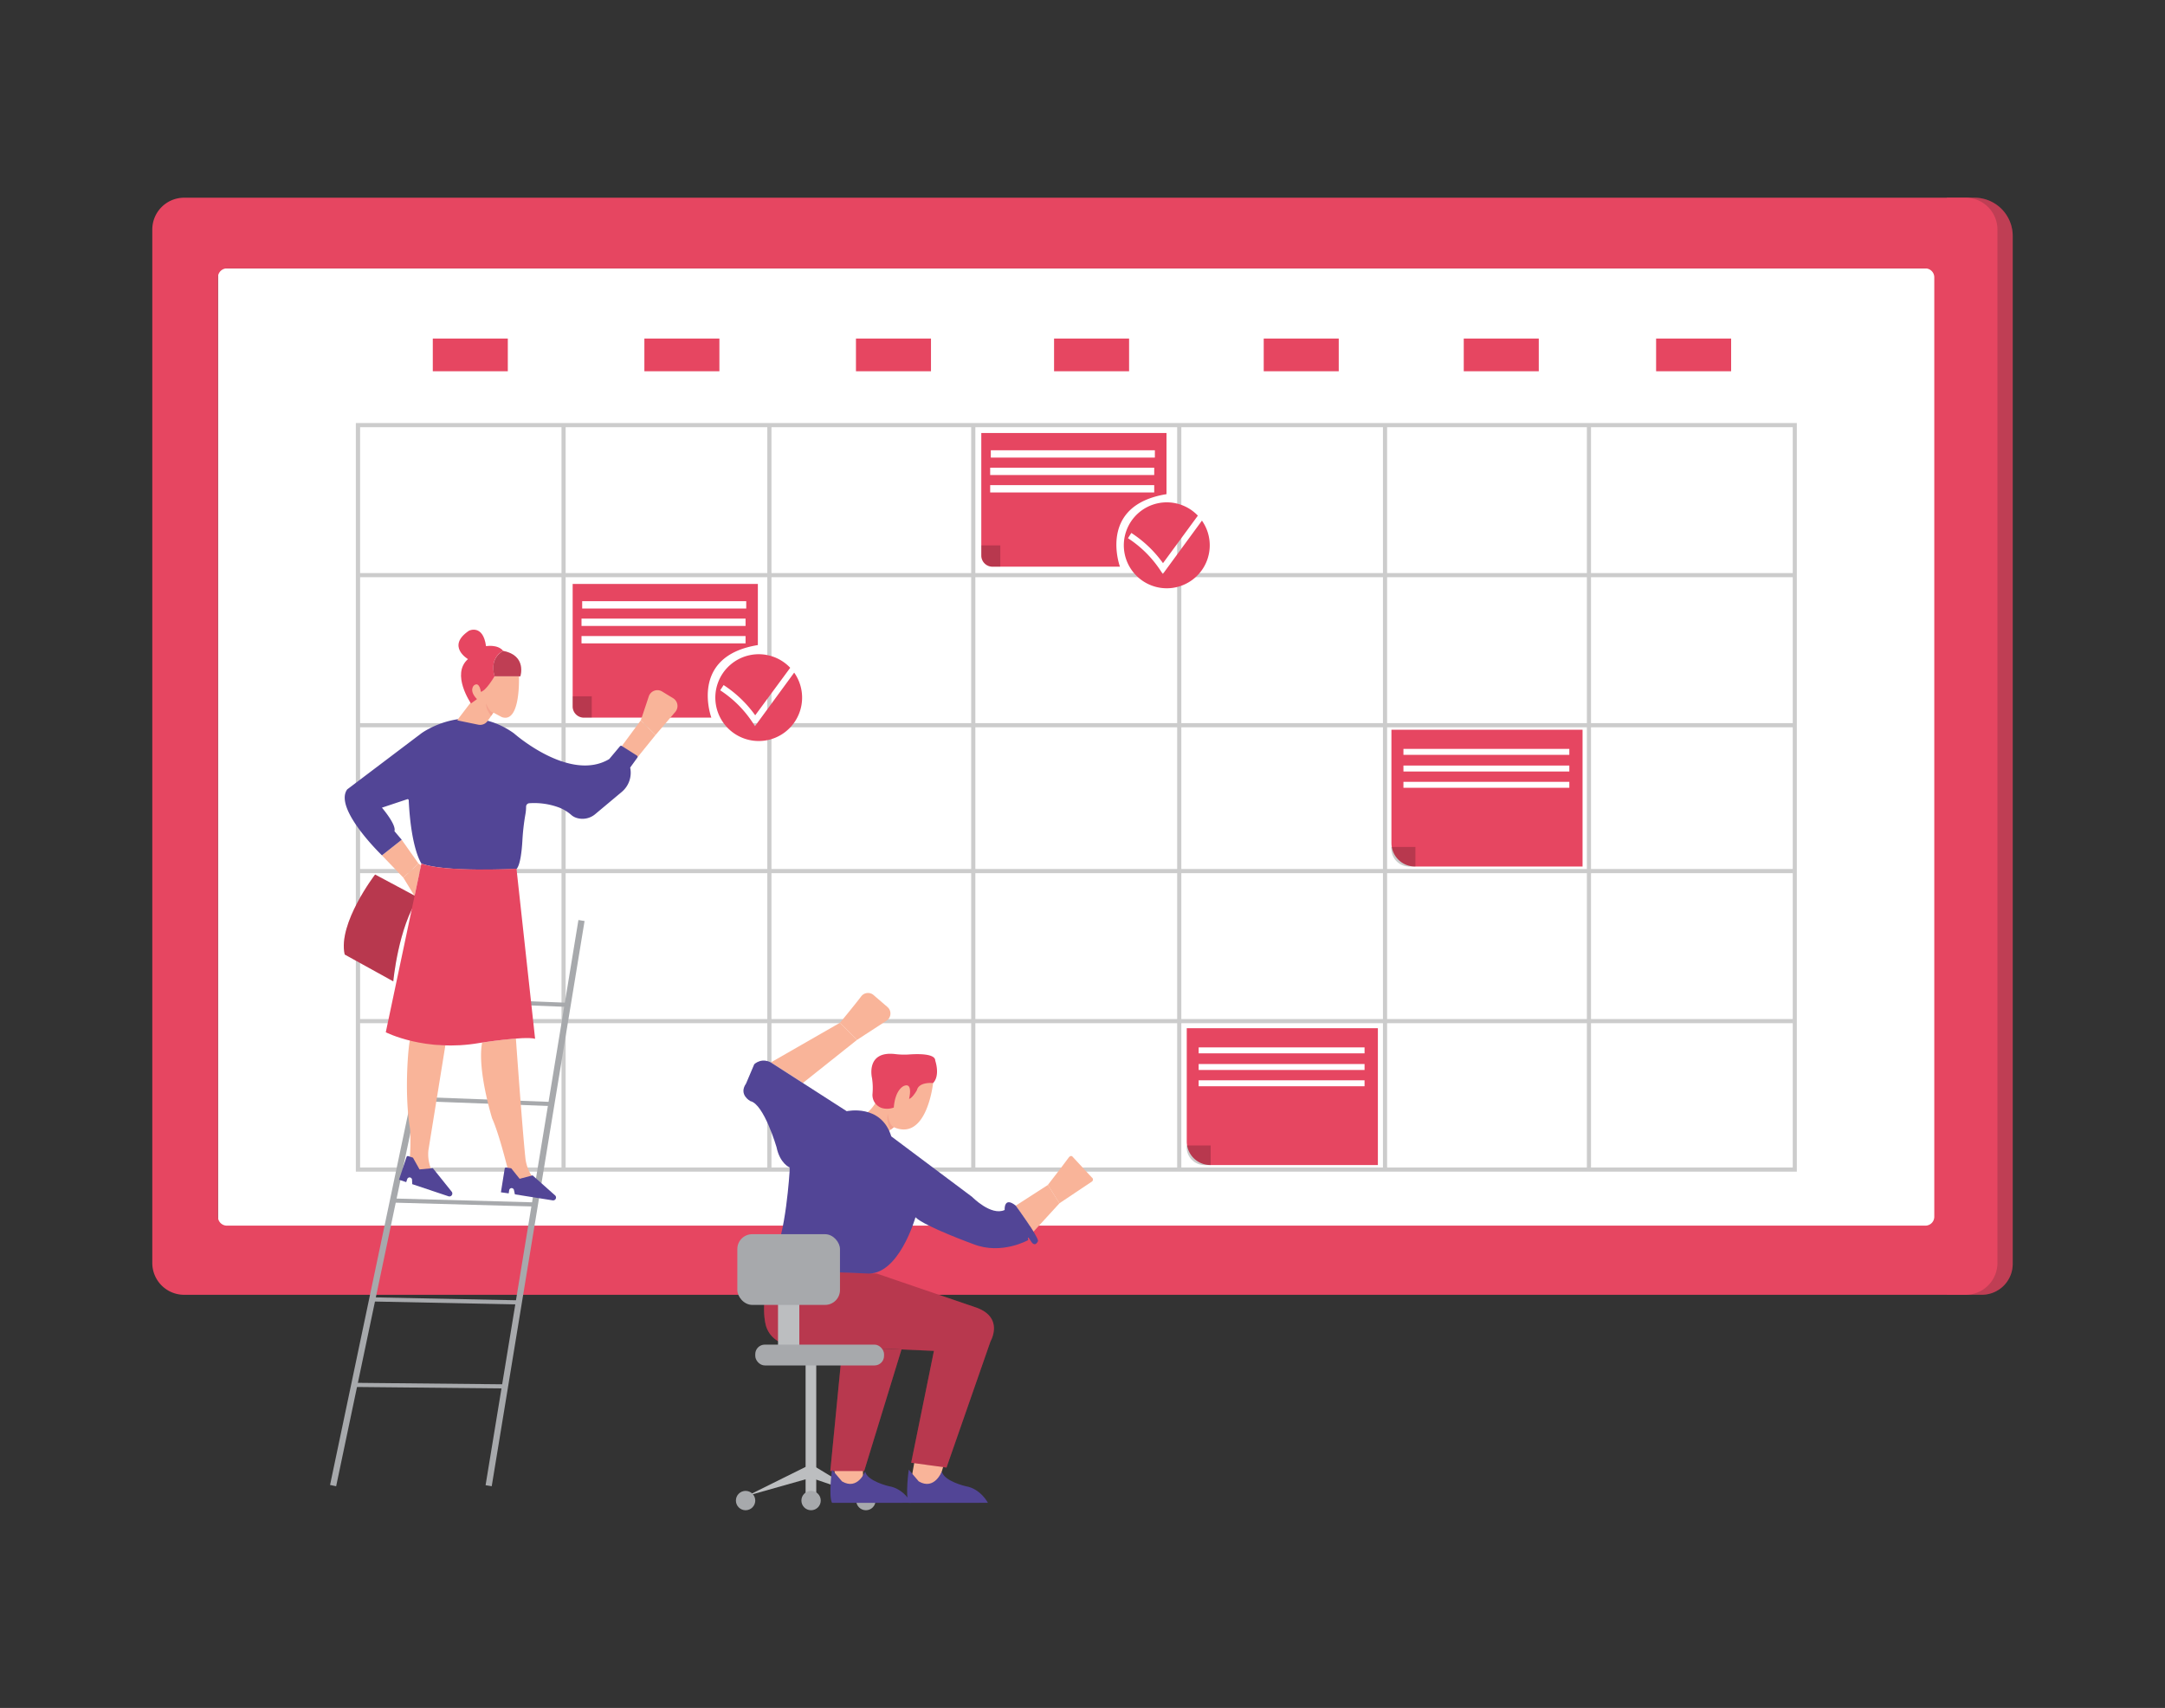 <svg id="abf9b4c8-0c7b-46df-8b3b-f7910b5f5d43" data-name="Layer 1" xmlns="http://www.w3.org/2000/svg" width="865.76" height="682.89" viewBox="0 0 865.76 682.89"><rect x="0" y="0" width="865.76" height="682.89" fill="#333333" stroke="none"/><polygon points="298.92 598.03 324.29 585.45 345.2 598.03 324.29 590.87 298.92 598.03" fill="#bcbec0"/><polygon points="366.01 582.56 364.38 591.74 374.56 595.21 378.13 583.27 366.01 582.56" fill="#f9b499"/><polygon points="333.19 584.42 334.44 593.66 345.2 593.86 344.95 581.4 333.19 584.42" fill="#f9b499"/><rect x="87.16" y="107.32" width="691.33" height="385.51" fill="#fff"/><path d="M718.53,468.46H142.3V169.14H718.53ZM144,466.8h572.9v-296H144Z" fill="#ccc"/><rect x="143.14" y="229.13" width="574.56" height="1.66" fill="#ccc"/><rect x="143.14" y="289.13" width="574.56" height="1.66" fill="#ccc"/><rect x="142.54" y="347.46" width="574.56" height="1.66" fill="#ccc"/><rect x="142.54" y="407.45" width="574.56" height="1.66" fill="#ccc"/><rect x="224.54" y="169.97" width="1.66" height="297.66" fill="#ccc"/><rect x="306.84" y="169.97" width="1.66" height="297.66" fill="#ccc"/><rect x="388.37" y="169.97" width="1.66" height="297.66" fill="#ccc"/><rect x="470.74" y="169.97" width="1.66" height="297.66" fill="#ccc"/><rect x="553.03" y="169.97" width="1.66" height="297.66" fill="#ccc"/><rect x="634.57" y="169.97" width="1.66" height="297.66" fill="#ccc"/><path d="M778.49,79.05h11.08a15.29,15.29,0,0,1,15.29,15.29v411a12.34,12.34,0,0,1-12.34,12.34h-14a0,0,0,0,1,0,0V79.05A0,0,0,0,1,778.49,79.05Z" fill="#e64661"/><path d="M778.49,79.05h11.08a15.29,15.29,0,0,1,15.29,15.29v411a12.34,12.34,0,0,1-12.34,12.34h-14a0,0,0,0,1,0,0V79.05A0,0,0,0,1,778.49,79.05Z" fill="#231f20" opacity="0.2"/><path d="M786,79.05H73.63A12.73,12.73,0,0,0,60.9,91.78V505A12.73,12.73,0,0,0,73.63,517.7H786A12.73,12.73,0,0,0,798.75,505V91.78A12.73,12.73,0,0,0,786,79.05ZM773.5,486.48a3.56,3.56,0,0,1-3.56,3.57H90.73a3.57,3.57,0,0,1-3.57-3.57V110.89a3.57,3.57,0,0,1,3.57-3.57H769.94a3.56,3.56,0,0,1,3.56,3.57Z" fill="#e64661"/><rect x="173.07" y="135.36" width="30" height="13.08" fill="#e64661"/><rect x="257.68" y="135.36" width="30" height="13.08" fill="#e64661"/><rect x="342.29" y="135.36" width="30" height="13.08" fill="#e64661"/><rect x="421.51" y="135.36" width="30" height="13.08" fill="#e64661"/><rect x="505.35" y="135.36" width="30" height="13.08" fill="#e64661"/><rect x="585.34" y="135.36" width="30" height="13.08" fill="#e64661"/><rect x="662.26" y="135.36" width="30" height="13.08" fill="#e64661"/><path d="M303.06,257.92V233.47H229v49a4.46,4.46,0,0,0,4.46,4.46h51S275.35,262.4,303.06,257.92Z" fill="#e64661"/><path d="M229,278.4h7.63v8.53h-3.08a4.55,4.55,0,0,1-4.55-4.55Z" opacity="0.2"/><rect x="232.81" y="240.37" width="65.6" height="2.93" fill="#fff"/><rect x="232.54" y="254.31" width="65.6" height="2.93" fill="#fff"/><rect x="232.54" y="247.34" width="65.6" height="2.93" fill="#fff"/><path d="M317.58,268.94l-15.66,21.39-1-1.5a44.8,44.8,0,0,0-5.31-6.59A45.3,45.3,0,0,0,288,276l1.36-2.09A46.95,46.95,0,0,1,302,286L316,267a17.35,17.35,0,1,0,1.63,2Z" fill="#e64661"/><path d="M480.67,208.12,465,229.51l-1-1.5a44.8,44.8,0,0,0-12.94-12.82l1.35-2.1a47.73,47.73,0,0,1,8.06,6.59,48.28,48.28,0,0,1,4.6,5.49l13.94-19a17.18,17.18,0,1,0,1.64,2Z" fill="#e64661"/><path d="M466.47,197.58V173.13H392.41v49a4.45,4.45,0,0,0,4.45,4.45h51S438.76,202.06,466.47,197.58Z" fill="#e64661"/><path d="M392.41,218.06H400v8.52H397a4.54,4.54,0,0,1-4.55-4.54Z" opacity="0.2"/><rect x="396.22" y="180.03" width="65.6" height="2.93" fill="#fff"/><rect x="395.96" y="193.97" width="65.6" height="2.93" fill="#fff"/><rect x="395.96" y="187" width="65.6" height="2.93" fill="#fff"/><path d="M474.52,411.12H551a0,0,0,0,1,0,0v54.7a0,0,0,0,1,0,0H484a9.43,9.43,0,0,1-9.43-9.43V411.12A0,0,0,0,1,474.52,411.12Z" fill="#e64661"/><path d="M474.52,458h9.62a0,0,0,0,1,0,0v7.84a0,0,0,0,1,0,0h-2.45a7.17,7.17,0,0,1-7.17-7.17V458A0,0,0,0,1,474.52,458Z" opacity="0.2"/><rect x="479.33" y="418.78" width="66.34" height="2.38" fill="#fff"/><rect x="479.33" y="431.94" width="66.34" height="2.38" fill="#fff"/><rect x="479.33" y="425.43" width="66.34" height="2.38" fill="#fff"/><path d="M556.41,291.77h76.44a0,0,0,0,1,0,0v54.7a0,0,0,0,1,0,0h-67a9.43,9.43,0,0,1-9.43-9.43V291.77A0,0,0,0,1,556.41,291.77Z" fill="#e64661"/><path d="M556.41,338.63H566a0,0,0,0,1,0,0v7.84a0,0,0,0,1,0,0h-2.45a7.17,7.17,0,0,1-7.17-7.17v-.67A0,0,0,0,1,556.41,338.63Z" opacity="0.2"/><rect x="561.22" y="299.43" width="66.34" height="2.38" fill="#fff"/><rect x="561.22" y="312.6" width="66.34" height="2.38" fill="#fff"/><rect x="561.22" y="306.09" width="66.34" height="2.38" fill="#fff"/><rect x="43.39" y="482.12" width="226.15" height="2.49" transform="translate(-348.75 537.03) rotate(-78.13)" fill="#a7a9ac"/><rect x="99.47" y="479.8" width="229.01" height="2.49" transform="translate(-295.4 614.2) rotate(-80.67)" fill="#a7a9ac"/><rect x="199.7" y="374.22" width="1.66" height="53.02" transform="translate(-207.8 585.29) rotate(-87.74)" fill="#a7a9ac"/><rect x="191.98" y="412.71" width="1.66" height="55.4" transform="translate(-254.57 616.45) rotate(-87.84)" fill="#a7a9ac"/><rect x="184.72" y="452.56" width="1.66" height="56.42" transform="translate(-300.15 653.02) rotate(-88.42)" fill="#a7a9ac"/><rect x="177.26" y="490.87" width="1.66" height="58.59" transform="translate(-345.62 687.57) rotate(-88.83)" fill="#a7a9ac"/><rect x="171.09" y="524.06" width="1.66" height="59.99" transform="translate(-383.82 720.42) rotate(-89.43)" fill="#a7a9ac"/><path d="M390.12,522.71l-39.5-13.5-42.6-1.6s-4,12.72-1.84,22a10.45,10.45,0,0,0,9.7,8l57.59,2.51-9.1,44.73,14.13,1.93,17.62-50.54S401.7,526.67,390.12,522.71Z" fill="#e64661"/><polygon points="332.03 588.16 345.58 588.16 360.49 539.57 336.88 538.54 332.03 588.16" fill="#e64661"/><g opacity="0.2"><path d="M390.12,522.71l-39.5-13.5-42.6-1.6s-4,12.72-1.84,22a10.45,10.45,0,0,0,9.7,8l57.59,2.51-9.1,44.73,14.13,1.93,17.62-50.54S401.7,526.67,390.12,522.71Z"/><polygon points="332.03 588.16 345.58 588.16 360.49 539.57 336.88 538.54 332.03 588.16"/></g><rect x="311.12" y="519.42" width="8.52" height="19.12" fill="#bcbec0"/><rect x="322.15" y="543.43" width="4.26" height="54.6" fill="#bcbec0"/><circle cx="324.34" cy="599.97" r="3.87" fill="#a7a9ac"/><circle cx="298.15" cy="599.97" r="3.87" fill="#a7a9ac"/><circle cx="346.26" cy="599.97" r="3.87" fill="#a7a9ac"/><polygon points="406.19 482.05 419.05 473.77 423.67 481.11 413.28 492.45 406.19 482.05" fill="#f9b499"/><path d="M436.64,472.43l-13,8.68-4.62-7.34s5.22-6.69,8.28-10.87c.39-.53.92-.9,1.47-.56l7.81,8.42A1,1,0,0,1,436.64,472.43Z" fill="#f9b499"/><polygon points="308.24 424.8 335.9 408.93 342.66 415.82 321.06 433.01 308.24 424.8" fill="#f9b499"/><path d="M344.39,398.37c-3.09,4.05-8.49,10.56-8.49,10.56l6.76,6.89,11.87-7.73a3.41,3.41,0,0,0,.36-5.45l-5.56-4.79A3.41,3.41,0,0,0,344.39,398.37Z" fill="#f9b499"/><path d="M346,445.45a14.07,14.07,0,0,0,5.15-6.8l14.13-9.25,7.86,3.61s-2.45,23.44-15.71,17.68l-4.54,3.49Z" fill="#f9b499"/><polygon points="248.68 298.27 256.25 288.01 262.13 293.89 254.8 302.96 248.68 298.27" fill="#f9b499"/><path d="M259.44,278.44,256.25,288l5.88,5.88,7.92-9.24a3.64,3.64,0,0,0-.86-5.46l-4.42-2.7A3.63,3.63,0,0,0,259.44,278.44Z" fill="#f9b499"/><polygon points="152.73 342 161.28 350.9 167.34 345.26 160.63 335.76 152.73 342" fill="#f9b499"/><polygon points="165.78 358.25 168.37 346.02 167.34 345.26 161.28 350.9 165.78 358.25" fill="#f9b499"/><path d="M137.84,381.64l19.43,10.73s2-21.68,10.07-33.44L150,349.67S135,369.18,137.84,381.64Z" fill="#e64661"/><path d="M137.84,381.64l19.43,10.73s2-21.68,10.07-33.44L150,349.67S135,369.18,137.84,381.64Z" opacity="0.2"/><path d="M203.05,467.39c-1.22-4.82-3.94-15.15-6.25-20.21,0,0-6.08-19.55-4-30.32,0,0,9.47-1.41,13.5-1.61,0,0,2.5,35.34,3.78,47.6a16.28,16.28,0,0,0,3.1,8.07c1.7,2.27,4.18,4.77,7.3,5.72L206.19,471A5.22,5.22,0,0,1,203.05,467.39Z" fill="#f9b499"/><path d="M164,415.82c-.46-.11-2.61,20.43,0,35.64,0,0,.64,11.16-1,16.39,0,0,10.28,9.26,16.68,9.74,0,0-9.54-7.84-8.34-17.82L178.09,418A126.28,126.28,0,0,1,164,415.82Z" fill="#f9b499"/><path d="M168.52,345.26s-4.13-5.65-5.08-25.31a.44.44,0,0,0-.57-.4l-10.14,3.38s5.88,6.83,5,9.39l2.91,3.44-7.9,6.24s-19.43-18.71-13.9-26.37l29.69-22.45s18.24-13.37,36.95,0c0,0,22.27,19.77,38.13,10.33l4.29-5.11a.59.59,0,0,1,.79-.12l6,3.82a.6.6,0,0,1,.16.86L252,306.9h0a10,10,0,0,1-3.36,9.73l-10.55,8.83a7.89,7.89,0,0,1-7.93,1.42,6,6,0,0,1-1.61-.95,16.42,16.42,0,0,0-5-3.06,28.52,28.52,0,0,0-11.94-1.71,1.37,1.37,0,0,0-1.23,1.34,17.41,17.41,0,0,1-.28,3.1,88.64,88.64,0,0,0-1.21,10.67c-.27,4.44-.89,9.49-2.28,11.13C206.54,347.4,177.91,348.89,168.52,345.26Z" fill="#524596"/><path d="M197.8,270.41h10.28s2.72-8.32-6.84-10.15C201.24,260.26,195.48,262.79,197.8,270.41Z" fill="#e64661"/><path d="M183,287.74l5.87-7.7-1.66-6.43,1.66-1.77,3.47,2.11.54,2.48,5-6h9.64s.78,19-6.87,16.28l-3.32-1.77L195,288.25a3.63,3.63,0,0,1-3.74,1.5l-8.14-1.67A.22.22,0,0,1,183,287.74Z" fill="#f9b499"/><path d="M190.74,279.53l-2.4,1.73s-8.09-11.71-1.21-17.73c0,0-8.8-5.17.42-11.36,0,0,5.6-2.75,6.81,6.19,0,0,4.65-.86,6.88,1.9,0,0-5.68,2.24-3.44,10.15,0,0-3.62,6-5.51,6.2,0,0-.51-4.3-2.75-2.58C189.54,274,187.3,276,190.74,279.53Z" fill="#e64661"/><path d="M197.8,270.41h10.28s2.72-8.32-6.84-10.15C201.24,260.26,195.48,262.79,197.8,270.41Z" fill="#231f20" opacity="0.2"/><path d="M168.52,345.26l-14.25,67.47S170,420.81,191.81,417c0,0,18-2.85,22.17-1.66l-7.44-68S177.31,348.83,168.52,345.26Z" fill="#e64661"/><path d="M159.57,471.68l3-9.09a.55.55,0,0,1,.69-.34l1.88.63,2.63,4.69,5.32-.5,7.54,9.4a1.18,1.18,0,0,1,.19,1.1h0a1.16,1.16,0,0,1-1.48.74l-14.49-4.85-.08-1.76a1,1,0,0,0-.78-.91h0a1,1,0,0,0-1.14.64l-.41,1.23Z" fill="#524596"/><path d="M200.31,476.72l1.51-9.46a.54.54,0,0,1,.62-.45l2,.31,3.36,4.2,5.16-1.38,9,8a1.16,1.16,0,0,1,.38,1h0a1.16,1.16,0,0,1-1.34,1l-15.1-2.4-.37-1.72a1,1,0,0,0-.91-.78h0a1,1,0,0,0-1,.83l-.2,1.28Z" fill="#524596"/><path d="M315.77,468.11s-1.55,26.33-6.59,34.08L308,507.61l38.34,1.55c13,1.35,19.75-22.46,19.75-22.46,3.68,3.68,23.23,10.77,23.23,10.77,11.23,4.39,21.88-1.67,21.88-1.67s-.77-2.52,1,.38,2.91,0,2.91,0c0-1.93-8.91-14.13-8.91-14.13-4.84-3.87-4.45,1.74-4.45,1.74-5.43,2.52-13-5.23-13-5.23l-32.33-24.2c-4.07-13.17-17.82-10.07-17.82-10.07l-29.23-18.78c-4.46-3.29-7.75,0-7.75,0l-3.29,7.75c-3.1,4.45,1.74,7,1.74,7,5.42,1.16,10.46,18.39,10.46,18.39,1.35,6.58,5.23,8.13,5.23,8.13" fill="#524596"/><path d="M357.42,442.83a7.79,7.79,0,0,1-4.52.27,5.5,5.5,0,0,1-4-5.7,25.92,25.92,0,0,0-.21-6.43s-2.61-10.89,9.29-9.52a28.88,28.88,0,0,0,5.34.17c3.94-.29,10.67-.37,10.67,2.43,0,0,2.09,5.95-.87,9,0,0-5.59-.65-6.46,2.84,0,0-1.74,3.14-3.14,3.49,0,0,1.7-6.63-1.94-5.23C361.59,434.11,358,435.33,357.42,442.83Z" fill="#e64661"/><rect x="294.85" y="493.47" width="41.05" height="28.27" rx="5.94" fill="#a7a9ac"/><rect x="302.02" y="537.62" width="51.5" height="8.33" rx="3.81" fill="#a7a9ac"/><path d="M395.05,600.87s-2.91-5.67-8.89-6.64c0,0-8.74-2-9.52-5.92,0,0-2.93,7.7-9.24,4l-4-4.69s-1.46,10.52,0,13.27Z" fill="#524596"/><path d="M364.38,600.87s-2.91-5.67-8.9-6.64c0,0-8.74-2-9.52-5.92,0,0-2.93,7.7-9.24,4l-4-4.69s-1.46,10.52,0,13.27Z" fill="#524596"/><path d="M197.25,284.92l-.87,1.27s-2.2-2.49-2-4.93C194.35,281.26,195.71,284.7,197.25,284.92Z" fill="#f4a48e"/><path d="M357.42,450.69l-1.22.94a8.64,8.64,0,0,1-1.15-6.39S355.19,449.4,357.42,450.69Z" fill="#f4a48e"/></svg>